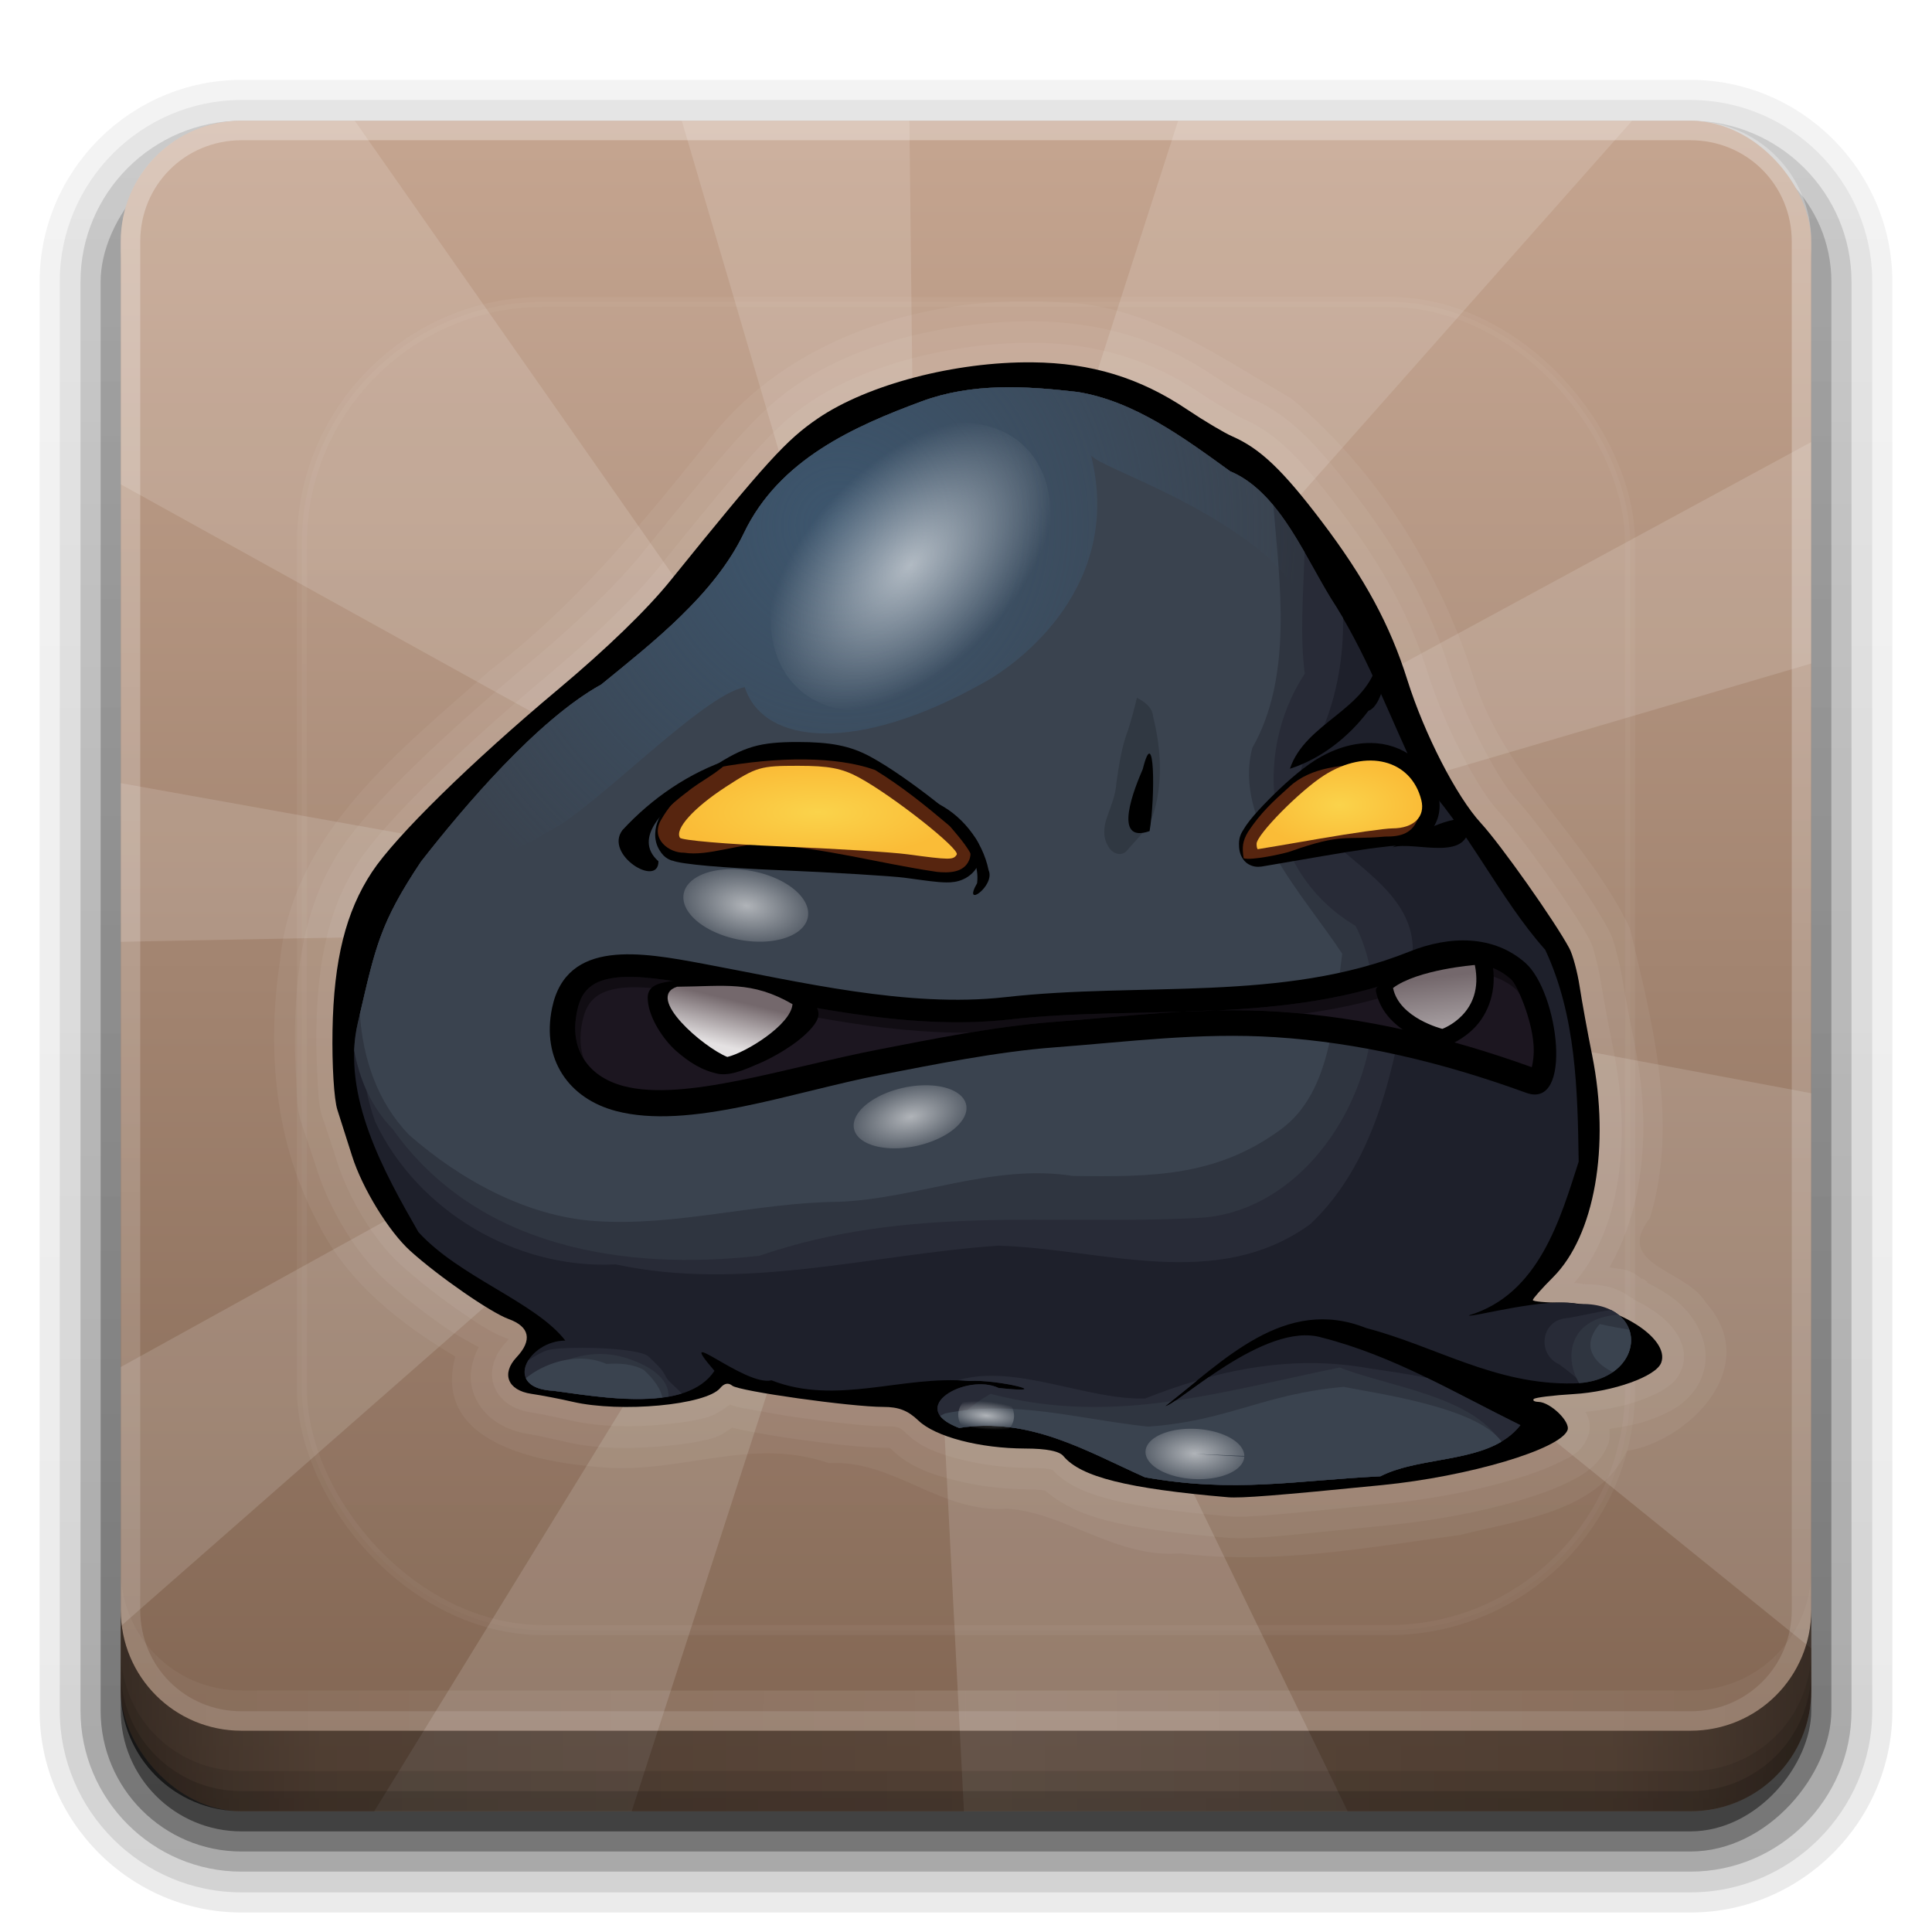 <?xml version="1.0" encoding="UTF-8" standalone="no"?>
<!-- Created with Inkscape (http://www.inkscape.org/) -->

<svg
   xmlns:dc="http://purl.org/dc/elements/1.1/"
   xmlns:cc="http://creativecommons.org/ns#"
   xmlns:rdf="http://www.w3.org/1999/02/22-rdf-syntax-ns#"
   xmlns:svg="http://www.w3.org/2000/svg"
   xmlns="http://www.w3.org/2000/svg"
   xmlns:xlink="http://www.w3.org/1999/xlink"
   xmlns:sodipodi="http://sodipodi.sourceforge.net/DTD/sodipodi-0.dtd"
   xmlns:inkscape="http://www.inkscape.org/namespaces/inkscape"
   version="1.0"
   width="96"
   height="96"
   id="svg2408"
   sodipodi:docname="x-gish.svg"
   inkscape:version="0.92.2 5c3e80d, 2017-08-06">
  <sodipodi:namedview
     pagecolor="#ffffff"
     bordercolor="#666666"
     borderopacity="1"
     objecttolerance="10"
     gridtolerance="10"
     guidetolerance="10"
     inkscape:pageopacity="0"
     inkscape:pageshadow="2"
     inkscape:window-width="1366"
     inkscape:window-height="743"
     id="namedview116"
     showgrid="false"
     inkscape:zoom="3.4766083"
     inkscape:cx="12.026304"
     inkscape:cy="57.685656"
     inkscape:window-x="0"
     inkscape:window-y="25"
     inkscape:window-maximized="1"
     inkscape:current-layer="svg2408" />
  <defs
     id="defs2410">
    <linearGradient
       id="linearGradient4411">
      <stop
         id="stop4413"
         style="stop-color:#806451;stop-opacity:1"
         offset="0" />
      <stop
         id="stop4415"
         style="stop-color:#c5a590;stop-opacity:1"
         offset="1" />
    </linearGradient>
    <linearGradient
       id="linearGradient4137">
      <stop
         id="stop4139"
         style="stop-color:#fad34b;stop-opacity:1"
         offset="0" />
      <stop
         id="stop4141"
         style="stop-color:#fabc37;stop-opacity:1"
         offset="1" />
    </linearGradient>
    <linearGradient
       id="linearGradient4096">
      <stop
         id="stop4098"
         style="stop-color:#74686c;stop-opacity:1"
         offset="0" />
      <stop
         id="stop4100"
         style="stop-color:#e4e1e2;stop-opacity:1"
         offset="1" />
    </linearGradient>
    <linearGradient
       id="linearGradient4072">
      <stop
         id="stop4074"
         style="stop-color:#3d566e;stop-opacity:1"
         offset="0" />
      <stop
         id="stop4076"
         style="stop-color:#3d566e;stop-opacity:0"
         offset="1" />
    </linearGradient>
    <linearGradient
       id="linearGradient4015">
      <stop
         id="stop4017"
         style="stop-color:#ffffff;stop-opacity:1"
         offset="0" />
      <stop
         id="stop4019"
         style="stop-color:#ffffff;stop-opacity:0"
         offset="1" />
    </linearGradient>
    <linearGradient
       x1="45.448"
       y1="92.54"
       x2="45.448"
       y2="7.017"
       id="ButtonShadow"
       gradientUnits="userSpaceOnUse"
       gradientTransform="scale(1.006,0.994)">
      <stop
         id="stop3750"
         style="stop-color:#000000;stop-opacity:1"
         offset="0" />
      <stop
         id="stop3752"
         style="stop-color:#000000;stop-opacity:0.588"
         offset="1" />
    </linearGradient>
    <linearGradient
       id="linearGradient3737">
      <stop
         id="stop3739"
         style="stop-color:#ffffff;stop-opacity:1"
         offset="0" />
      <stop
         id="stop3741"
         style="stop-color:#ffffff;stop-opacity:0"
         offset="1" />
    </linearGradient>
    <filter
       color-interpolation-filters="sRGB"
       id="filter3174">
      <feGaussianBlur
         id="feGaussianBlur3176"
         stdDeviation="1.71" />
    </filter>
    <linearGradient
       x1="36.357"
       y1="6"
       x2="36.357"
       y2="63.893"
       id="linearGradient3188"
       xlink:href="#linearGradient3737"
       gradientUnits="userSpaceOnUse"
       gradientTransform="translate(-55.226)" />
    <filter
       x="-0.192"
       y="-0.192"
       width="1.384"
       height="1.384"
       color-interpolation-filters="sRGB"
       id="filter3794">
      <feGaussianBlur
         id="feGaussianBlur3796"
         stdDeviation="5.28" />
    </filter>
    <linearGradient
       x1="48"
       y1="20.221"
       x2="48"
       y2="138.661"
       id="linearGradient3613"
       xlink:href="#linearGradient3737"
       gradientUnits="userSpaceOnUse" />
    <radialGradient
       cx="48"
       cy="90.172"
       r="42"
       fx="48"
       fy="90.172"
       id="radialGradient3619"
       xlink:href="#linearGradient3737"
       gradientUnits="userSpaceOnUse"
       gradientTransform="matrix(1.157,0,0,0.996,-86.651,-6.994)" />
    <clipPath
       id="clipPath3613">
      <rect
         width="84"
         height="84"
         rx="6"
         ry="6"
         x="6"
         y="6"
         id="rect3615"
         style="fill:#ffffff;fill-opacity:1;fill-rule:nonzero;stroke:none" />
    </clipPath>
    <linearGradient
       x1="48"
       y1="90"
       x2="48"
       y2="5.988"
       id="linearGradient3617"
       xlink:href="#linearGradient4411"
       gradientUnits="userSpaceOnUse" />
    <linearGradient
       x1="45.448"
       y1="92.54"
       x2="45.448"
       y2="7.017"
       id="ButtonShadow-0"
       gradientUnits="userSpaceOnUse"
       gradientTransform="matrix(1.006,0,0,0.994,100,0)">
      <stop
         id="stop3750-8"
         style="stop-color:#000000;stop-opacity:1"
         offset="0" />
      <stop
         id="stop3752-5"
         style="stop-color:#000000;stop-opacity:0.588"
         offset="1" />
    </linearGradient>
    <linearGradient
       x1="32.251"
       y1="6.132"
       x2="32.251"
       y2="90.239"
       id="linearGradient3780"
       xlink:href="#ButtonShadow-0"
       gradientUnits="userSpaceOnUse"
       gradientTransform="matrix(1.024,0,0,1.012,-1.143,-98.071)" />
    <linearGradient
       x1="32.251"
       y1="6.132"
       x2="32.251"
       y2="90.239"
       id="linearGradient3772"
       xlink:href="#ButtonShadow-0"
       gradientUnits="userSpaceOnUse"
       gradientTransform="matrix(1.024,0,0,1.012,-1.143,-98.071)" />
    <linearGradient
       x1="32.251"
       y1="6.132"
       x2="32.251"
       y2="90.239"
       id="linearGradient3725"
       xlink:href="#ButtonShadow-0"
       gradientUnits="userSpaceOnUse"
       gradientTransform="matrix(1.024,0,0,1.012,-1.143,-98.071)" />
    <linearGradient
       x1="32.251"
       y1="6.132"
       x2="32.251"
       y2="90.239"
       id="linearGradient3721"
       xlink:href="#ButtonShadow-0"
       gradientUnits="userSpaceOnUse"
       gradientTransform="translate(0,-97)" />
    <linearGradient
       x1="32.251"
       y1="6.132"
       x2="32.251"
       y2="90.239"
       id="linearGradient3026"
       xlink:href="#ButtonShadow-0"
       gradientUnits="userSpaceOnUse"
       gradientTransform="matrix(1.024,0,0,1.012,-1.143,-98.071)" />
    <radialGradient
       cx="-495.987"
       cy="-87.835"
       r="88.031"
       fx="-495.987"
       fy="-87.835"
       id="radialGradient4289"
       xlink:href="#linearGradient4072"
       gradientUnits="userSpaceOnUse"
       gradientTransform="matrix(1,0,0,1.02,0,19.476)" />
    <radialGradient
       cx="-174.58"
       cy="109.858"
       r="8.887"
       fx="-174.58"
       fy="109.858"
       id="radialGradient4291"
       xlink:href="#linearGradient4015"
       gradientUnits="userSpaceOnUse"
       gradientTransform="matrix(1.405,-0.009,0.005,0.784,70.122,22.112)" />
    <radialGradient
       cx="-174.58"
       cy="109.858"
       r="8.887"
       fx="-174.58"
       fy="109.858"
       id="radialGradient4293"
       xlink:href="#linearGradient4015"
       gradientUnits="userSpaceOnUse"
       gradientTransform="matrix(1.522,0.054,-0.017,0.542,93.026,59.804)" />
    <radialGradient
       cx="-174.58"
       cy="109.858"
       r="8.887"
       fx="-174.58"
       fy="109.858"
       id="radialGradient4295"
       xlink:href="#linearGradient4015"
       gradientUnits="userSpaceOnUse"
       gradientTransform="matrix(1.366,-0.033,0.019,0.764,61.92,20.19)" />
    <radialGradient
       cx="-174.58"
       cy="109.858"
       r="8.887"
       fx="-174.58"
       fy="109.858"
       id="radialGradient4297"
       xlink:href="#linearGradient4015"
       gradientUnits="userSpaceOnUse"
       gradientTransform="matrix(1.366,-0.033,0.019,0.764,61.92,20.19)" />
    <radialGradient
       cx="-174.58"
       cy="109.858"
       r="8.887"
       fx="-174.58"
       fy="109.858"
       id="radialGradient4299"
       xlink:href="#linearGradient4015"
       gradientUnits="userSpaceOnUse"
       gradientTransform="matrix(1.074,0.006,0.005,0.606,12.406,44.267)" />
    <linearGradient
       x1="-516.703"
       y1="20.883"
       x2="-518.813"
       y2="29.6"
       id="linearGradient4301"
       xlink:href="#linearGradient4096"
       gradientUnits="userSpaceOnUse" />
    <linearGradient
       x1="-130.897"
       y1="16.473"
       x2="-128.056"
       y2="38.053"
       id="linearGradient4303"
       xlink:href="#linearGradient4096"
       gradientUnits="userSpaceOnUse"
       gradientTransform="translate(-250)" />
    <radialGradient
       cx="-500.147"
       cy="-15.093"
       r="26.65"
       fx="-500.147"
       fy="-15.093"
       id="radialGradient4305"
       xlink:href="#linearGradient4137"
       gradientUnits="userSpaceOnUse"
       gradientTransform="matrix(1,0,0,0.334,0,-10.048)" />
    <radialGradient
       cx="-400.115"
       cy="-16.508"
       r="15.885"
       fx="-400.115"
       fy="-16.508"
       id="radialGradient4307"
       xlink:href="#linearGradient4137"
       gradientUnits="userSpaceOnUse"
       gradientTransform="matrix(1,0,0,0.535,0,-7.673)" />
    <clipPath
       id="clipPath4401">
      <rect
         width="84"
         height="84"
         rx="6"
         ry="6"
         x="-87.64"
         y="7.982"
         transform="matrix(0,-1,1,0,0,0)"
         id="rect4403"
         style="fill:#ff00ff;fill-opacity:1;fill-rule:nonzero;stroke:none" />
    </clipPath>
    <linearGradient
       id="linearGradient4390"
       x1="48"
       x2="48"
       y1="88"
       y2="-40"
       gradientTransform="matrix(1,0,0,-1,0,92)"
       gradientUnits="userSpaceOnUse"
       xlink:href="#linearGradient4015" />
    <linearGradient
       id="linearGradient4429"
       x1="48"
       x2="112.12"
       y1="82"
       y2="82.455"
       gradientUnits="userSpaceOnUse"
       spreadMethod="reflect"
       xlink:href="#linearGradient4015" />
    <linearGradient
       id="linearGradient3228"
       x1="90"
       x2="48"
       y1="88"
       y2="88"
       gradientUnits="userSpaceOnUse"
       spreadMethod="reflect">
      <stop
         id="stop3894"
         stop-opacity=".588"
         offset="0" />
      <stop
         id="stop3896"
         stop-opacity=".471"
         offset=".118" />
      <stop
         id="stop3898"
         stop-opacity=".392"
         offset=".238" />
      <stop
         id="stop3900"
         stop-opacity=".314"
         offset="1" />
    </linearGradient>
  </defs>
  <g
     id="layer2"
     style="display:none">
    <rect
       width="86"
       height="85"
       rx="6"
       ry="6"
       x="5"
       y="7"
       id="rect3745"
       style="opacity:0.9;fill:url(#ButtonShadow);fill-opacity:1;fill-rule:nonzero;stroke:none;filter:url(#filter3174)" />
  </g>
  <g
     id="layer3">
    <path
       d="m 12,-95.031 c -5.511,0 -10.031,4.52 -10.031,10.031 l 0,71 c 0,5.511 4.52,10.031 10.031,10.031 l 72,0 c 5.511,0 10.031,-4.52 10.031,-10.031 l 0,-71 c 0,-5.511 -4.52,-10.031 -10.031,-10.031 l -72,0 z"
       transform="scale(1,-1)"
       id="path3786"
       style="opacity:0.08;fill:url(#linearGradient3026);fill-opacity:1;fill-rule:nonzero;stroke:none;display:inline" />
    <path
       d="m 12,-94.031 c -4.972,0 -9.031,4.06 -9.031,9.031 l 0,71 c 0,4.972 4.06,9.031 9.031,9.031 l 72,0 c 4.972,0 9.031,-4.06 9.031,-9.031 l 0,-71 c 0,-4.972 -4.06,-9.031 -9.031,-9.031 l -72,0 z"
       transform="scale(1,-1)"
       id="path3778"
       style="opacity:0.1;fill:url(#linearGradient3780);fill-opacity:1;fill-rule:nonzero;stroke:none;display:inline" />
    <path
       d="m 12,-93 c -4.409,0 -8,3.591 -8,8 l 0,71 c 0,4.409 3.591,8 8,8 l 72,0 c 4.409,0 8,-3.591 8,-8 l 0,-71 c 0,-4.409 -3.591,-8 -8,-8 l -72,0 z"
       transform="scale(1,-1)"
       id="path3770"
       style="opacity:0.2;fill:url(#linearGradient3772);fill-opacity:1;fill-rule:nonzero;stroke:none;display:inline" />
    <rect
       width="86"
       height="85"
       rx="7"
       ry="7"
       x="5"
       y="-92"
       transform="scale(1,-1)"
       id="rect3723"
       style="opacity:0.3;fill:url(#linearGradient3725);fill-opacity:1;fill-rule:nonzero;stroke:none;display:inline" />
    <rect
       width="84"
       height="84"
       rx="6"
       ry="6"
       x="6"
       y="-91"
       transform="scale(1,-1)"
       id="rect3716"
       style="opacity:0.45;fill:url(#linearGradient3721);fill-opacity:1;fill-rule:nonzero;stroke:none;display:inline" />
  </g>
  <rect
     style="fill:url(#linearGradient3617);fill-opacity:1;fill-rule:nonzero;stroke:none"
     id="rect2419"
     y="6"
     x="6"
     ry="6"
     rx="6"
     height="84"
     width="84" />
  <g
     id="layer6"
     style="display:inline">
    <g
       transform="matrix(0,1,-1,0,93.64,-1.982)"
       clip-path="url(#clipPath4401)"
       id="g4200"
       style="display:inline">
      <path
         d="m 48,48 56.004,18.146 -0.482,15.993 z"
         inkscape:connector-curvature="0"
         id="path3821"
         style="opacity:0.135;fill:#ffffff;fill-opacity:1;stroke:none" />
      <path
         d="m 48,48 -63.091,18.545 -5.454,-17.769 z"
         inkscape:connector-curvature="0"
         id="path3823"
         style="opacity:0.135;fill:#ffffff;fill-opacity:1;stroke:none" />
      <path
         d="M 48,48 59.996,-16.081 91.186,-5.375 z"
         inkscape:connector-curvature="0"
         id="path3827"
         style="opacity:0.135;fill:#ffffff;fill-opacity:1;stroke:none" />
      <path
         d="m 48,48 58.874,-28.541 6.607,25.181 z"
         inkscape:connector-curvature="0"
         id="path3829"
         style="opacity:0.135;fill:#ffffff;fill-opacity:1;stroke:none" />
      <path
         d="M 48,48 16.754,104.424 -18.253,94.377 z"
         inkscape:connector-curvature="0"
         id="path3831"
         style="opacity:0.135;fill:#ffffff;fill-opacity:1;stroke:none" />
      <path
         d="M 48,48 -13.808,28.077 -3.508,2.361 z"
         inkscape:connector-curvature="0"
         id="path3833"
         style="opacity:0.135;fill:#ffffff;fill-opacity:1;stroke:none" />
      <path
         d="m 48,48 1.298,65.936 -13.436,1.804 z"
         inkscape:connector-curvature="0"
         id="path3837"
         style="opacity:0.135;fill:#ffffff;fill-opacity:1;stroke:none" />
      <path
         d="M 48,48 88.187,93.793 81.29,108.231 48,48 z"
         inkscape:connector-curvature="0"
         id="path3849"
         style="opacity:0.135;fill:#ffffff;fill-opacity:1;stroke:none" />
      <path
         d="M 48,48 21.33,-1.184 29.482,-14.951 z"
         inkscape:connector-curvature="0"
         id="path3851"
         style="opacity:0.135;fill:#ffffff;fill-opacity:1;stroke:none" />
    </g>
  </g>
  <g
     id="layer5"
     style="display:inline">
    <rect
       width="66"
       height="66"
       rx="12"
       ry="12"
       x="15"
       y="15"
       clip-path="url(#clipPath3613)"
       id="rect3171"
       style="opacity:0.2;fill:url(#linearGradient3613);fill-opacity:1;fill-rule:nonzero;stroke:#ffffff;stroke-width:0.5;stroke-linecap:round;stroke-linejoin:miter;stroke-miterlimit:4;stroke-opacity:1;stroke-dasharray:none;stroke-dashoffset:0;filter:url(#filter3794)" />
  </g>
  <g
     id="layer4"
     transform="translate(0,-2)">
    <path
       d="m 51.438,16.969 c -6.191,-0.1 -12.747,2.083 -16.498,7.267 -3.212,3.988 -6.485,7.962 -10.593,11.076 -4.418,3.943 -9.809,8.048 -10.432,14.41 -0.675,4.451 -0.257,9.098 1.908,13.101 1.443,2.897 4.078,4.963 6.803,6.583 -1.178,4.329 4.198,5.273 7.293,5.505 3.952,0.332 7.399,-1.551 11.276,-0.206 3.19,-0.201 5.555,2.514 8.86,2.258 2.905,0.212 5.427,2.485 8.596,2.224 4.643,0.585 9.324,-0.296 13.922,-0.919 2.945,-0.759 6.8,-1.121 8.272,-4.175 2.974,-0.45 6.808,-4.143 3.912,-7.376 -0.979,-1.645 -4.616,-1.844 -2.77,-4.199 1.433,-4.756 0.117,-9.726 -0.996,-14.39 C 78.872,43.693 74.744,40.518 73.241,35.744 71.57,30.416 68.468,25.408 64.178,21.809 60.589,19.732 57.044,17.139 52.713,17.025 l -0.635,-0.039 -0.641,-0.017 z"
       inkscape:connector-curvature="0"
       id="path4548"
       style="opacity:0.05;fill:#ffffff" />
    <path
       d="m 51.438,17.969 c -4.241,-0.042 -8.787,1.063 -11.812,3.125 -1.782,1.214 -2.992,2.541 -7.781,8.469 -0.997,1.234 -2.925,3.178 -5.25,5.125 -4.395,3.681 -8.114,7.172 -9.656,9.5 -1.576,2.379 -2.217,5.218 -2.281,8.938 -0.016,0.921 0.023,1.849 0.062,2.594 0.038,0.721 0.02,1.354 0.25,2.062 0.171,0.527 0.522,1.524 0.75,2.25 0.639,2.032 1.944,4.248 3.469,5.625 0.792,0.715 1.812,1.518 2.812,2.219 0.636,0.446 1.198,0.741 1.781,1.062 -0.354,0.711 -0.556,1.521 -0.219,2.375 0.479,1.213 1.644,1.784 2.688,1.938 0.359,0.053 1.349,0.277 1.906,0.406 1.557,0.361 3.329,0.339 4.938,0.188 0.796,-0.075 1.566,-0.176 2.281,-0.375 0.431,-0.12 0.697,-0.333 1,-0.531 0.301,0.075 0.603,0.136 0.875,0.188 0.624,0.118 1.397,0.254 2.25,0.375 1.674,0.237 3.414,0.438 4.531,0.438 0.281,0 0.312,0.036 0.219,0 -0.093,-0.036 -0.09,-0.051 0.094,0.125 0.863,0.827 1.933,1.186 3.031,1.469 1.121,0.289 2.41,0.465 3.719,0.469 0.463,0.001 0.812,0.056 0.844,0.062 0.824,0.718 1.858,1.187 3.094,1.5 1.516,0.383 3.395,0.626 5.938,0.844 1.216,0.104 2.837,-0.108 8.031,-0.625 2.283,-0.227 4.603,-0.667 6.469,-1.219 0.927,-0.274 1.731,-0.56 2.438,-0.906 0.573,-0.281 1.564,-0.769 2,-1.906 0.102,-0.266 0.059,-0.501 0.062,-0.75 0.635,-0.11 1.3,-0.199 1.875,-0.406 0.487,-0.176 0.976,-0.362 1.438,-0.656 0.407,-0.259 0.984,-0.755 1.281,-1.531 0.527,-1.372 -0.162,-2.647 -0.844,-3.375 -0.55,-0.587 -1.22,-0.967 -1.906,-1.312 l 0.031,-0.031 c -0.265,-0.215 -0.257,-0.167 -0.219,-0.125 0.011,0.012 -0.095,-0.055 -0.062,-0.031 -0.098,-0.071 -0.247,-0.2 -0.469,-0.312 -0.363,-0.184 -0.748,-0.174 -1.125,-0.25 1.689,-2.915 2.094,-6.885 1.281,-10.938 -0.225,-1.122 -0.529,-2.684 -0.625,-3.312 -0.069,-0.451 -0.175,-0.905 -0.281,-1.312 -0.092,-0.356 -0.178,-0.766 -0.438,-1.25 -0.946,-1.768 -3.399,-5.19 -4.719,-6.625 C 74.849,41.164 74.205,40.124 73.594,38.938 72.982,37.751 72.376,36.384 72,35.188 71.073,32.237 69.652,29.616 67.406,26.656 65.408,24.023 64.04,22.61 62.219,21.812 62.327,21.86 61.886,21.665 61.5,21.438 61.114,21.21 60.647,20.902 60.281,20.656 57.625,18.871 54.705,18.001 51.438,17.969 Z"
       id="path4544"
       style="opacity:0.05;fill:#ffffff"
       inkscape:connector-curvature="0" />
    <path
       d="M 51.438,19.031 C 47.407,18.992 42.966,20.128 40.219,22 c -1.671,1.139 -2.747,2.329 -7.531,8.25 -1.079,1.336 -3.041,3.269 -5.406,5.25 -4.361,3.653 -8.077,7.227 -9.438,9.281 -1.436,2.168 -2.063,4.771 -2.125,8.375 -0.015,0.877 0.023,1.763 0.062,2.5 0.039,0.737 0.051,1.263 0.219,1.781 0.164,0.506 0.515,1.533 0.75,2.281 0.574,1.824 1.849,3.945 3.156,5.125 0.752,0.679 1.759,1.484 2.719,2.156 0.96,0.672 1.751,1.209 2.469,1.469 0.363,0.131 0.315,0.182 0.281,0.031 -0.033,-0.151 0.035,-0.085 -0.25,0.219 -0.544,0.579 -0.867,1.416 -0.562,2.188 0.304,0.771 1.048,1.164 1.844,1.281 0.455,0.067 1.421,0.272 2,0.406 1.374,0.318 3.065,0.332 4.594,0.188 0.764,-0.072 1.481,-0.174 2.094,-0.344 0.457,-0.127 0.819,-0.379 1.188,-0.656 0.009,0.003 0.022,0.028 0.031,0.031 0.103,0.036 0.202,0.065 0.312,0.094 0.221,0.057 0.504,0.098 0.812,0.156 0.617,0.117 1.391,0.258 2.219,0.375 1.655,0.235 3.408,0.438 4.375,0.438 0.595,0 0.667,0.028 1.062,0.406 0.65,0.623 1.529,0.953 2.562,1.219 1.033,0.266 2.227,0.434 3.438,0.438 0.49,0.001 0.855,0.021 1.062,0.062 0.207,0.042 0.216,0.122 0.062,-0.062 0.651,0.784 1.652,1.237 3.062,1.594 1.41,0.357 3.262,0.596 5.781,0.812 0.971,0.083 2.646,-0.108 7.844,-0.625 2.214,-0.22 4.464,-0.659 6.25,-1.188 0.893,-0.264 1.659,-0.539 2.281,-0.844 0.622,-0.305 1.161,-0.511 1.469,-1.312 0.211,-0.551 0.023,-0.944 -0.125,-1.219 0.944,-0.094 1.9,-0.278 2.688,-0.562 0.454,-0.164 0.864,-0.337 1.219,-0.562 0.355,-0.226 0.672,-0.471 0.875,-1 0.333,-0.869 -0.1,-1.69 -0.625,-2.25 -0.467,-0.498 -1.092,-0.888 -1.781,-1.219 -0.006,-0.003 0.006,-0.029 0,-0.031 -0.055,-0.044 -0.153,-0.078 -0.219,-0.125 -0.106,-0.076 -0.202,-0.147 -0.344,-0.219 -0.512,-0.259 -1.092,-0.359 -1.719,-0.375 -0.033,-8.13e-4 -0.061,3.03e-4 -0.094,0 -0.024,-2.24e-4 -0.038,-0.031 -0.062,-0.031 v 0.031 c -0.023,-0.005 -0.043,0.004 -0.062,0 -0.03,-0.006 -0.071,-0.027 -0.094,-0.031 -0.1,-0.018 -0.235,-0.019 -0.344,-0.031 2.227,-2.544 2.879,-6.962 1.969,-11.5 -0.227,-1.133 -0.52,-2.69 -0.625,-3.375 -0.061,-0.403 -0.151,-0.806 -0.25,-1.188 -0.099,-0.381 -0.167,-0.701 -0.344,-1.031 -0.838,-1.565 -3.394,-5.136 -4.562,-6.406 -0.98,-1.065 -2.634,-4.194 -3.438,-6.75 -0.889,-2.829 -2.213,-5.297 -4.406,-8.188 -1.966,-2.59 -3.196,-3.806 -4.781,-4.5 -0.198,-0.087 -1.304,-0.72 -2.094,-1.25 -2.496,-1.677 -5.168,-2.501 -8.25,-2.531 z"
       id="path4540"
       style="opacity:0.05;fill:#ffffff"
       inkscape:connector-curvature="0" />
    <g
       transform="matrix(0.259,0,0,0.259,170.182,46.268)"
       id="g4257">
      <path
         d="m -421.5,116.328 c -19.279,-1.654 -28.235,-3.894 -31.554,-7.894 -0.794,-0.957 -3.232,-1.44 -7.318,-1.45 -8.731,-0.022 -17.257,-2.255 -20.509,-5.371 -2.009,-1.925 -3.778,-2.613 -6.715,-2.613 -6.228,0 -27.727,-3.023 -28.997,-4.077 -0.745,-0.618 -1.545,-0.46 -2.304,0.454 -2.709,3.264 -19.065,4.785 -28.338,2.635 -2.345,-0.544 -5.902,-1.23 -7.904,-1.525 -4.527,-0.667 -5.807,-3.85 -2.825,-7.024 3.054,-3.25 2.515,-5.862 -1.51,-7.317 -3.46,-1.251 -13.445,-8.164 -18.879,-13.069 -4.129,-3.728 -9.233,-12.051 -11.176,-18.225 -0.926,-2.943 -2.195,-6.926 -2.819,-8.851 -0.641,-1.977 -1.047,-8.597 -0.933,-15.214 0.234,-13.547 2.55,-22.829 7.598,-30.449 4.532,-6.842 18.966,-21 35.684,-35.002 9.263,-7.758 17.028,-15.273 21.5,-20.808 18.478,-22.87 22.264,-27.035 28.339,-31.175 9.554,-6.511 26.361,-10.904 41.161,-10.758 11.297,0.111 20.616,2.956 29.717,9.072 3.181,2.138 7.064,4.447 8.629,5.133 5.342,2.34 9.637,6.425 17.118,16.283 8.3,10.938 13.149,19.901 16.455,30.419 3.266,10.389 9.438,22.407 14.123,27.5 3.825,4.158 14.195,18.839 16.972,24.027 0.656,1.226 1.545,4.534 1.975,7.351 0.43,2.817 1.509,8.746 2.398,13.176 3.495,17.421 0.469,34.59 -7.502,42.561 C -361.252,76.252 -363,78.225 -363,78.5 c 0,0.275 2.587,0.504 5.75,0.51 9.738,0.017 20.717,6.726 18.872,11.534 -1.006,2.621 -9.19,5.542 -16.79,5.993 -3.918,0.232 -7.358,0.657 -7.644,0.943 -0.286,0.286 0.117,0.536 0.896,0.554 2.3,0.054 6.184,3.828 5.574,5.417 -1.417,3.692 -18.957,8.895 -35.557,10.546 -20.084,1.998 -27.078,2.549 -29.601,2.332 z"
         inkscape:connector-curvature="0"
         id="path4197"
         style="fill:#000000" />
      <path
         d="m -480.177,-93.945 c -12.93,4.784 -27.407,11.15 -34.178,25.299 -5.662,11.831 -17.505,21.019 -27.348,29.056 -12.212,6.746 -26.375,23.435 -34.623,34 -7.992,12.005 -8.682,16.306 -12.067,30.83 -3.319,13.98 5.156,28.996 11.591,40.211 7.839,8.645 22.438,13.394 28.187,20.82 -7.146,0.054 -12.178,9.134 -2.264,9.649 9.465,1.263 25.547,4.218 30.88,-3.839 -8.169,-9.481 5.806,3.05 10.937,1.818 12.538,4.9 25.17,-1.048 37.952,0.133 5.252,-0.39 17.383,2.563 5.635,1.329 -6.125,-2.906 -18.083,3.745 -7.572,7.661 13.539,-2.124 24.267,4.37 35.64,9.462 17.188,3.055 28.867,0.619 45.145,-0.178 8.134,-4.146 20.996,-2.278 26.889,-9.797 -12.544,-6.176 -24.284,-13.303 -38.154,-16.83 -10.935,-3.212 -27.922,13.236 -30.025,13.203 11.142,-8.669 22.929,-21.256 38.578,-15.016 13.487,3.543 24.768,10.941 39.799,10.624 14.203,-0.3 14.884,-15.842 0.845,-15.221 -5.886,-1.458 -20.894,2.735 -20.932,2.163 13.483,-4.032 17.567,-18.649 21.061,-29.485 -0.199,-13.808 -0.515,-28.057 -6.424,-40.655 -8.866,-9.937 -14.952,-23.502 -24.296,-33.12 -5.223,-10.811 -9.326,-22.216 -15.768,-32.629 -5.723,-8.683 -10.541,-21.923 -20.381,-26.039 -8.979,-6.493 -18.389,-13.462 -29.283,-15.229 -10.012,-1.152 -20.374,-1.716 -29.822,1.779 z"
         inkscape:connector-curvature="0"
         id="path4199"
         style="fill:#1e202b;fill-opacity:1;stroke:none" />
      <path
         d="m -465.469,-96.594 c -5.023,0.152 -9.994,0.908 -14.719,2.656 -12.93,4.784 -27.385,11.132 -34.156,25.281 -5.662,11.831 -17.532,21.025 -27.375,29.062 -12.212,6.746 -26.346,23.435 -34.594,34 -6.454,9.694 -8.18,14.444 -10.375,23.531 -1.438,8.756 -1.576,17.541 1.594,26.344 8.143,17.161 27.061,28.351 46.125,27.375 24.468,5.282 48.99,-1.89 73.406,-3.594 20.01,0.586 41.932,8.953 59.906,-4.156 13.258,-12.563 16.51,-32.211 19.312,-49.438 4.166,-21.312 -34.228,-23.275 -17.031,-45.375 2.831,-6.693 4.076,-14.015 3.969,-21.438 -0.414,-0.711 -0.847,-1.423 -1.281,-2.125 -5.723,-8.683 -10.535,-21.916 -20.375,-26.031 -8.979,-6.493 -18.388,-13.452 -29.281,-15.219 -5.006,-0.576 -10.102,-1.027 -15.125,-0.875 z m 117.5,177 c -3.029,0.357 -6.015,1.251 -9,1.625 -4.562,0.725 -5.124,6.938 -1,8.781 1.561,1.082 2.972,2.353 4.438,3.531 10.123,-1.142 12.173,-10.589 5.562,-13.938 z m -197.312,7.25 c -3.132,-0.006 -5.875,0.167 -6.875,0.5 -1.073,0.358 -2.305,1.084 -3.531,1.875 -0.007,0.012 -0.024,0.019 -0.031,0.031 -1.597,2.579 -0.733,5.554 4.844,5.844 6.925,0.924 17.386,2.771 24.594,0.531 -1.098,-1.251 -2.583,-2.322 -3,-3.156 -0.878,-1.756 -1.931,-2.524 -3.312,-3.906 -1.177,-1.177 -7.467,-1.709 -12.688,-1.719 z m 140,2.938 c -6.737,-0.04 -13.353,0.95 -19.875,2.688 -4.289,2.962 -7.562,5.607 -8.406,5.594 2.017,-1.569 4.078,-3.246 6.156,-4.938 -3.333,0.978 -6.653,2.118 -9.938,3.438 -11.086,0.396 -24.923,-6.75 -35.938,-3.5 0.725,0.024 1.431,0.089 2.156,0.156 5.252,-0.39 17.404,2.578 5.656,1.344 -6.125,-2.906 -18.104,3.741 -7.594,7.656 13.539,-2.124 24.283,4.377 35.656,9.469 17.188,3.055 28.879,0.61 45.156,-0.188 8.134,-4.146 20.983,-2.294 26.875,-9.812 -6.04,-2.974 -11.911,-6.156 -17.906,-9.062 -3.771,-0.793 -7.559,-1.308 -10.938,-1.812 -3.73,-0.67 -7.406,-1.009 -11.062,-1.031 z"
         inkscape:connector-curvature="0"
         id="path4201"
         style="fill:#282b37;fill-opacity:1;stroke:none" />
      <path
         d="m -465.469,-96.594 c -5.023,0.152 -9.994,0.908 -14.719,2.656 -12.93,4.784 -27.385,11.132 -34.156,25.281 -5.662,11.831 -17.532,21.025 -27.375,29.062 -12.212,6.746 -26.346,23.435 -34.594,34 -7.992,12.005 -8.708,16.32 -12.094,30.844 -0.415,1.748 -0.645,3.511 -0.719,5.281 0.006,0.03 -0.006,0.063 0,0.094 1.041,5.565 3.23,10.737 7.406,15.094 16.16,22.776 44.407,27.208 70.344,24.281 28.795,-9.871 55.58,-5.783 84.062,-7.25 24.954,-1.101 41.101,-34.806 30.312,-56.031 -17.151,-10.152 -20.073,-32.565 -9.75,-48.406 -0.943,-7.149 -0.295,-15.254 -0.031,-23.281 -3.74,-6.529 -7.978,-12.895 -14.281,-15.531 -8.979,-6.493 -18.388,-13.452 -29.281,-15.219 -5.006,-0.576 -10.102,-1.027 -15.125,-0.875 z M -346.562,81.312 c -9.386,0.604 -10.572,7.997 -7.562,13.125 9.819,-0.763 12.502,-9.151 7.562,-13.125 z m -195.375,7.531 c -5.469,0.008 -10.469,2.613 -13.344,5.781 0.882,0.705 2.317,1.173 4.406,1.281 6.156,0.821 15.086,2.336 22.062,1.094 0.088,-2.789 -2.317,-5.617 -8.594,-7.531 -1.521,-0.421 -3.045,-0.627 -4.531,-0.625 z m 141.906,2.594 c -11.156,2.286 -21.377,4.856 -31.5,6.344 -0.945,0.639 -1.709,1.099 -2.031,1.094 0.401,-0.312 0.816,-0.647 1.219,-0.969 -11.285,1.593 -22.464,1.763 -34.688,-1.406 -3.744,2.107 -5.927,4.182 -6.938,6.156 0.285,0.127 0.578,0.253 0.906,0.375 13.539,-2.124 24.283,4.377 35.656,9.469 17.188,3.055 28.879,0.61 45.156,-0.188 6.67,-3.4 16.515,-2.758 23.094,-6.562 -5.533,-8.912 -21.823,-10.698 -30.875,-14.312 z"
         inkscape:connector-curvature="0"
         id="path4203"
         style="fill:#2f3540;fill-opacity:1;stroke:none" />
      <path
         d="m -465.469,-96.594 c -5.023,0.152 -9.994,0.908 -14.719,2.656 -12.93,4.784 -27.385,11.132 -34.156,25.281 -5.662,11.831 -17.532,21.025 -27.375,29.062 -12.212,6.746 -26.346,23.435 -34.594,34 -7.668,11.518 -8.665,16.052 -11.719,29.219 0.572,8.606 3.392,16.949 9.469,23.219 9.977,8.712 22.589,15.592 35.625,16.5 15.581,1.085 31.169,-3.567 46.719,-3.688 15.168,-0.596 29.666,-7.379 44.969,-4.969 15.181,0.215 27.607,0.149 39.969,-8.969 9.822,-7.245 10.138,-22.258 11.719,-33.656 -7.492,-11.371 -20.998,-25.332 -17.25,-39.5 7.847,-13.742 5.248,-31.78 4.031,-46.5 -2.362,-2.844 -5.043,-5.208 -8.281,-6.562 -8.979,-6.493 -18.388,-13.452 -29.281,-15.219 -5.006,-0.576 -10.102,-1.027 -15.125,-0.875 z m 115.312,179.688 c -3.58,4.096 -1.309,7.34 2.5,9.219 3.036,-2.108 4.12,-5.383 3.156,-8.125 -1.891,-0.339 -3.792,-0.645 -5.656,-1.094 z M -546.438,89.75 c -3.69,0.173 -7.289,1.725 -9.75,3.75 0.58,1.285 2.234,2.246 5.312,2.406 5.81,0.775 14.095,2.169 20.875,1.281 -0.314,-1.524 -1.389,-3.283 -3.562,-5.281 -2.172,-1.205 -4.767,-1.305 -7.188,-1.156 -1.819,-0.803 -3.757,-1.09 -5.688,-1 z m 147.188,5.406 c -15.425,1.319 -22.184,6.55 -37.562,7.625 -13.038,-1.372 -25.764,-5.262 -38.938,-2.531 -0.348,0.153 -0.664,0.308 -0.969,0.469 0.598,0.815 1.755,1.604 3.656,2.312 13.539,-2.124 24.283,4.377 35.656,9.469 17.188,3.055 28.879,0.61 45.156,-0.188 6.723,-3.427 16.672,-2.749 23.25,-6.656 -4.701,-6.658 -24.204,-9.255 -30.25,-10.5 z"
         inkscape:connector-curvature="0"
         id="path4205"
         style="fill:#3a434f;fill-opacity:1;stroke:none" />
      <path
         d="m -465.469,-96.594 c -5.023,0.152 -9.994,0.908 -14.719,2.656 -12.93,4.784 -27.385,11.132 -34.156,25.281 -5.662,11.831 -17.532,21.025 -27.375,29.062 -10.345,5.715 -22.043,18.532 -30.406,28.75 0.029,1.402 0.233,2.787 0.688,4.125 6.097,1.666 14.486,-1.251 19.156,-4.469 8.336,-3.565 29.855,-26.447 38.084,-27.89 3.688,11.257 21.729,12.645 45.631,-0.749 7.502,-4.053 26.975,-18.982 20.816,-43.705 2.243,2.44 19.58,7.745 32.844,18.594 5.232,4.279 11.427,14.382 18.844,18.844 -1.43,-2.839 -2.936,-5.644 -4.625,-8.375 -5.723,-8.683 -10.535,-21.916 -20.375,-26.031 -8.979,-6.493 -18.388,-13.452 -29.281,-15.219 -5.006,-0.576 -10.102,-1.027 -15.125,-0.875 z"
         inkscape:connector-curvature="0"
         id="path4207"
         style="fill:url(#radialGradient4289);fill-opacity:1;stroke:none" />
      <path
         d="m -165.693,109.858 a 8.887,4.82 0 1 1 -0.004,-0.137 l -8.884,0.137 z"
         transform="matrix(1.066,0.059,-0.055,0.998,-235.682,8.681)"
         id="path4209"
         style="color:#000000;display:inline;overflow:visible;visibility:visible;opacity:0.6;fill:url(#radialGradient4291);fill-opacity:1;fill-rule:nonzero;stroke:none;stroke-width:1.5;marker:none;enable-background:accumulate"
         inkscape:connector-curvature="0" />
      <path
         d="m -165.693,109.858 a 8.887,7.844 0 1 1 -17.774,0 8.887,7.844 0 1 1 17.774,0 z"
         transform="matrix(0.602,0.033,-0.031,0.564,-359.378,44.43)"
         id="path4211"
         style="color:#000000;display:inline;overflow:visible;visibility:visible;opacity:0.6;fill:url(#radialGradient4293);fill-opacity:1;fill-rule:nonzero;stroke:none;stroke-width:1.5;marker:none;enable-background:accumulate"
         inkscape:connector-curvature="0" />
      <path
         d="m -165.693,109.858 a 8.887,4.82 0 1 1 -17.774,0 8.887,4.82 0 1 1 17.774,0 z"
         transform="matrix(1.21,-0.262,0.254,1.159,-299.134,-129.725)"
         id="path4213"
         style="color:#000000;display:inline;overflow:visible;visibility:visible;opacity:0.6;fill:url(#radialGradient4295);fill-opacity:1;fill-rule:nonzero;stroke:none;stroke-width:1.5;marker:none;enable-background:accumulate"
         inkscape:connector-curvature="0" />
      <path
         d="m -165.693,109.858 a 8.887,4.82 0 1 1 -17.774,0 8.887,4.82 0 1 1 17.774,0 z"
         transform="matrix(1.337,0.269,-0.31,1.356,-246.525,-99.218)"
         id="path4215"
         style="color:#000000;display:inline;overflow:visible;visibility:visible;opacity:0.6;fill:url(#radialGradient4297);fill-opacity:1;fill-rule:nonzero;stroke:none;stroke-width:1.5;marker:none;enable-background:accumulate"
         inkscape:connector-curvature="0" />
      <path
         d="m -165.693,109.858 a 8.887,5.986 0 1 1 -17.774,0 8.887,5.986 0 1 1 17.774,0 z"
         transform="matrix(2.514,-2.541,2.49,2.665,-317.012,-798.548)"
         id="path4217"
         style="color:#000000;display:inline;overflow:visible;visibility:visible;opacity:0.6;fill:url(#radialGradient4299);fill-opacity:1;fill-rule:nonzero;stroke:none;stroke-width:1.5;marker:none;enable-background:accumulate"
         inkscape:connector-curvature="0" />
      <path
         d="m -464.195,20.384 c -18.74,2.124 -39.671,-3 -57.951,-6.404 -11.886,-2.214 -26.23,-4.848 -29.006,8.452 -2.07,9.915 3.216,17.421 12.249,19.797 14.038,3.692 33.703,-3.628 51.04,-6.987 9.631,-1.866 22.171,-4.405 32.955,-5.212 14.132,-1.059 27.927,-2.899 42.482,-1.967 15.933,1.02 31.835,4.731 48.143,10.671 9.061,3.3 6.261,-19.301 -0.171,-24.946 -6.018,-5.282 -14.343,-5.312 -22.287,-2.121 -24.283,9.754 -51.397,5.765 -77.454,8.718 z"
         inkscape:connector-curvature="0"
         id="path4219"
         style="fill:#000000;stroke:none" />
      <path
         d="m -125.188,14.156 c -2.986,-0.21 -6.41,0.402 -9.844,1.781 -25.787,10.358 -53.385,6.171 -78.625,9.031 C -233.603,27.229 -254.916,21.868 -273,18.5 c -5.937,-1.106 -12.207,-2.107 -16.469,-1.531 -2.131,0.288 -3.644,0.891 -4.719,1.781 -1.075,0.89 -1.943,2.106 -2.469,4.625 -0.827,3.962 -0.161,6.942 1.344,9.281 1.504,2.339 4.016,4.153 7.594,5.094 11.569,3.042 31.046,-3.559 48.969,-7.031 9.597,-1.859 22.263,-4.44 33.5,-5.281 13.957,-1.045 27.966,-2.938 43.094,-1.969 16.188,1.037 32.29,4.762 48.656,10.656 0.212,-0.841 0.466,-2.28 0.344,-4.219 -0.315,-4.982 -3.168,-11.625 -4.344,-12.656 -2.218,-1.946 -4.704,-2.884 -7.688,-3.094 z"
         transform="translate(-249.699,-0.301)"
         id="path4221"
         style="fill:#1c1620;fill-opacity:1;stroke:none"
         inkscape:connector-curvature="0" />
      <path
         d="m -376.031,13.812 c -2.703,-0.005 -5.683,0.606 -8.688,1.812 -12.488,5.016 -25.417,6.635 -38.281,7.281 3.659,-0.057 7.374,0.008 11.156,0.25 1.606,0.103 3.208,0.251 4.812,0.406 7.855,-1.077 15.668,-2.867 23.312,-5.938 3.434,-1.379 6.857,-1.991 9.844,-1.781 2.983,0.21 5.47,1.147 7.688,3.094 0.204,0.179 0.467,0.584 0.75,1.062 -0.675,-1.532 -1.318,-2.684 -1.75,-3.062 -2.218,-1.946 -4.704,-2.884 -7.688,-3.094 -0.373,-0.026 -0.77,-0.031 -1.156,-0.031 z M -535.625,16.5 c -1.28,-0.03 -2.466,0.012 -3.531,0.156 -2.131,0.288 -3.644,0.891 -4.719,1.781 -1.075,0.89 -1.943,2.106 -2.469,4.625 -0.823,3.942 -0.176,6.916 1.312,9.25 -0.735,-1.98 -0.917,-4.355 -0.312,-7.25 0.526,-2.519 1.394,-3.735 2.469,-4.625 1.075,-0.89 2.588,-1.494 4.719,-1.781 4.262,-0.575 10.532,0.426 16.469,1.531 15.49,2.885 33.347,7.233 50.688,7 5.36,-0.889 10.868,-1.673 16.062,-2.062 8.298,-0.622 16.598,-1.528 25.156,-1.969 -11.405,0.342 -22.698,0.269 -33.562,1.5 -19.946,2.261 -41.259,-3.101 -59.344,-6.469 -4.453,-0.829 -9.098,-1.597 -12.938,-1.688 z m 105.844,6.656 c 2.135,-0.064 4.266,-0.146 6.406,-0.25 -2.148,0.039 -4.291,0.141 -6.406,0.25 z"
         inkscape:connector-curvature="0"
         id="path4223"
         style="opacity:0.4;fill:#000000;fill-opacity:1;stroke:none" />
      <path
         d="m -514.978,17.442 c -4.091,-0.315 -8.342,-0.295 -12.436,-0.248 -3.025,0.429 -5.73,0.757 -5.367,3.867 0.258,3.392 2.982,7.458 5.4,9.624 2.485,2.152 4.901,3.762 8.166,4.427 2.761,0.437 6.116,-1.331 8.589,-2.361 3.226,-1.519 7.645,-4.195 9.791,-7.112 1.206,-1.71 0.946,-2.675 -0.231,-4.597 -1.14,-1.546 -4.133,-0.929 -5.788,-1.749 -2.768,-1.183 -5.121,-1.617 -8.123,-1.851 z"
         inkscape:connector-curvature="0"
         id="path4225"
         style="fill:#000000;stroke:none" />
      <path
         d="m -527.169,18.386 c -6.21,2.004 5.079,11.647 9.629,13.472 3.471,-0.788 12.226,-6.161 12.508,-10.128 -7.871,-4.534 -12.919,-3.413 -22.137,-3.344 z"
         inkscape:connector-curvature="0"
         id="path4227"
         style="fill:url(#linearGradient4301);fill-opacity:1;stroke:none" />
      <path
         d="m -374.053,12.917 c 0,0 -2.287,-0.084 -5.824,0.615 -3.537,0.699 -7.071,0.933 -10.324,3.373 -1.01,0.752 -3.142,1.142 -2.893,2.377 0.88,4.318 4.17,6.899 6.812,8.375 2.643,1.476 5.094,2.062 5.094,2.062 0.636,0.16 1.32,0.127 1.938,-0.094 0,0 2.775,-0.97 5.156,-3.469 2.381,-2.499 4.421,-6.967 3.25,-12.625 -0.326,-1.576 -1.605,-0.738 -3.209,-0.614 z"
         inkscape:connector-curvature="0"
         id="path4229"
         style="fill:#000000;stroke:none" />
      <path
         d="m -389.817,18.622 c 4.729,-3.546 15.69,-4.406 15.69,-4.406 1.934,9.35 -6.233,12.251 -6.233,12.251 0,0 -8.275,-2.042 -9.457,-7.845 z"
         inkscape:connector-curvature="0"
         id="path4231"
         style="fill:url(#linearGradient4303);fill-opacity:1;stroke:none" />
      <path
         d="m -394.031,-28.375 c -3.558,-0.034 -7.301,1.113 -10.844,3.375 -2.773,1.77 -6.035,4.683 -8.812,7.5 -1.386,1.406 -2.651,2.76 -3.625,4 -0.487,0.62 -0.897,1.208 -1.25,1.812 -0.293,0.502 -0.812,1.248 -0.812,2.656 0,0.467 0.02,0.965 0.156,1.531 0.068,0.282 0.175,0.632 0.438,1.094 0.11,0.193 0.327,0.587 0.781,0.969 0.504,0.424 1.337,0.839 2.344,0.812 0.615,-0.018 0.754,-0.069 0.5,-0.031 0.049,-0.007 0.112,-0.014 0.219,-0.031 0.189,-0.03 0.442,-0.074 0.75,-0.125 0.625,-0.104 1.497,-0.256 2.562,-0.438 2.134,-0.364 5.023,-0.86 8.188,-1.406 3.131,-0.541 6.276,-1.049 8.781,-1.406 1.248,-0.178 2.418,-0.311 3.281,-0.406 0.431,-0.048 0.774,-0.101 1.031,-0.125 0.257,-0.024 0.534,-0.032 0.406,-0.031 2.654,-0.007 5.165,-0.724 6.969,-2.5 1.844,-1.815 2.484,-4.606 1.844,-7.156 -1.558,-6.209 -6.941,-10.037 -12.906,-10.094 z"
         id="path4233"
         style="fill:#000000;fill-opacity:1"
         inkscape:connector-curvature="0" />
      <path
         d="m -393.502,-24.221 c -5.769,-0.071 -12.059,0.424 -16.174,4.226 -3.241,2.906 -5.547,5.027 -7.962,8.673 -1.057,1.79 -1.16,2.882 -0.845,5.055 1.377,0.504 7.673,-0.845 8.993,-1.314 9.991,-3.549 10.452,-2.141 18.09,-2.837 3.139,0.033 5.405,-0.596 6.478,-3.776 1.186,-3.491 -3.639,-3.75 -6.013,-6.31 -2.34,-2.431 0.799,-3.709 -2.568,-3.717 z"
         inkscape:connector-curvature="0"
         id="path4235"
         style="fill:#57250f;fill-opacity:1" />
      <path
         d="m -504,-28.562 c -7.334,0 -10.289,0.856 -16.281,4.75 -3.332,2.165 -6.059,4.351 -8.031,6.531 -0.98,1.083 -1.843,2.229 -2.438,3.594 -0.631,1.448 -1.099,3.774 0.219,5.906 0.469,0.758 0.984,1.288 1.594,1.625 0.61,0.337 1.191,0.473 0.781,0.312 0.341,0.134 0.681,0.213 0.969,0.281 0.534,0.126 1.028,0.201 1.594,0.281 1.168,0.166 2.695,0.346 4.5,0.5 3.605,0.308 8.402,0.598 13.625,0.812 10.265,0.422 21.696,1.144 23.875,1.438 4.098,0.552 6.264,0.893 8.125,0.906 0.898,0.006 2.046,-0.064 3.25,-0.625 1.387,-0.647 2.145,-1.586 2.594,-2.312 1.201,-1.943 0.453,-4.106 0.25,-4.562 -0.304,-0.682 -0.698,-1.171 -0.906,-1.438 -0.534,-0.685 -1.141,-1.331 -1.844,-2 -1.399,-1.332 -3.23,-2.852 -5.281,-4.469 -4.105,-3.236 -8.953,-6.696 -12.688,-8.719 -3.866,-2.094 -7.661,-2.812 -13.906,-2.812 z"
         id="path4237"
         style="fill:#000000;fill-opacity:1"
         inkscape:connector-curvature="0" />
      <path
         d="m -519.423,-23.682 c -4.342,2.722 -8.26,5.496 -10.828,10.068 -2.107,3.62 1.528,6.367 4.44,6.287 4.595,0.761 10.765,-1.897 15.406,-1.582 11.62,0.624 21.586,3.567 33.117,5.265 2.199,0.216 5.064,0.191 6.11,-2.183 1.29,-2.821 -1.973,-4.772 -3.606,-6.551 -4.761,-4.004 -9.111,-7.557 -14.412,-10.818 -7.323,-2.634 -18.515,-2.601 -30.226,-0.485 z"
         inkscape:connector-curvature="0"
         id="path4239"
         style="fill:#57250f;fill-opacity:1" />
      <path
         d="m -473.522,-6.965 c 0.664,-1.074 -12.279,-11.281 -18.748,-14.785 -3.269,-1.771 -5.771,-2.25 -11.744,-2.25 -7.169,0 -7.932,0.223 -13.78,4.023 -6.185,4.019 -9.868,8.099 -8.829,9.78 0.303,0.49 9.004,1.238 19.336,1.662 10.332,0.424 21.261,1.105 24.286,1.512 8.194,1.104 8.829,1.107 9.478,0.057 z"
         inkscape:connector-curvature="0"
         id="path4241"
         style="fill:url(#radialGradient4305);fill-opacity:1" />
      <path
         d="m -404,-10 c 6.325,-1.093 12.651,-1.99 14.059,-1.993 4.1,-0.011 6.355,-2.221 5.548,-5.437 -1.954,-7.783 -10.49,-9.948 -18.661,-4.731 -4.659,2.974 -12.946,11.385 -12.946,13.14 0,0.562 0.113,1.019 0.25,1.016 0.138,-0.004 5.425,-0.901 11.75,-1.993 z"
         inkscape:connector-curvature="0"
         id="path4243"
         style="fill:url(#radialGradient4307);fill-opacity:1" />
      <path
         d="m -516.846,-25.333 c -7.98,2.589 -15.179,7.559 -20.817,13.682 -3.539,4.719 6.947,11.13 6.913,5.968 -5.178,-4.572 1.708,-10.453 5.466,-13.262 2.724,-2.258 6.116,-3.666 8.439,-6.388 z"
         inkscape:connector-curvature="0"
         id="path4245"
         style="fill:#000000;stroke:none" />
      <path
         d="m -478.049,-17.165 c 5.339,2.27 9.492,7.528 10.639,13.197 1.351,2.999 -5.126,7.54 -2.204,2.487 0.803,-6.557 -6.038,-10.308 -8.435,-15.684 z"
         inkscape:connector-curvature="0"
         id="path4247"
         style="fill:#000000;stroke:none" />
      <path
         d="m -438.96,-37.044 c 1.435,0.733 3.01,1.849 3.112,3.612 1.57,6.28 1.958,13.056 -0.142,19.264 -1.071,2.604 -3.263,4.481 -5.024,6.601 -1.15,1.047 -2.824,0.274 -3.426,-0.977 -1.107,-1.681 -0.904,-3.835 -0.229,-5.637 0.712,-2.131 1.655,-4.229 1.772,-6.504 0.508,-3.469 1.005,-6.977 2.271,-10.267 0.639,-2.006 1.186,-4.041 1.666,-6.091 z"
         inkscape:connector-curvature="0"
         id="path4249"
         style="fill:#303842;fill-opacity:1;stroke:none" />
      <path
         d="m -436.524,-11.471 c -7.346,2.588 -2.788,-8.484 -1.308,-11.893 2.314,-9.265 2.406,5.466 1.308,11.893 z"
         inkscape:connector-curvature="0"
         id="path4251"
         style="fill:#000000;stroke:none" />
      <path
         d="m -409.603,-23.435 c 3.012,-8.951 14.951,-11.27 16.882,-20.858 2.778,-1.514 1.226,8.792 -1.821,9.741 -3.783,5.021 -9.034,9.182 -15.061,11.117 z"
         inkscape:connector-curvature="0"
         id="path4253"
         style="fill:#000000;stroke:none" />
      <path
         d="m -389.925,-8.352 c 4.136,-1.387 15.773,3.493 14.584,-5.521 -5.017,-0.208 -10.04,3.214 -14.584,5.521 z"
         inkscape:connector-curvature="0"
         id="path4255"
         style="fill:#000000;stroke:none" />
    </g>
  </g>
  <g
     id="g873">
    <path
       id="rect4377"
       d="M 12,86 C 8.676,86 6,83.324 6,80 V 12 C 6,8.676 8.676,6 12,6 h 72 c 3.324,0 6,2.676 6,6 v 68 c 0,3.324 -2.676,6 -6,6 z m 0,-0.969 h 72 c 2.805,0 5.031,-2.226 5.031,-5.031 v -68 c 0,-2.805 -2.226,-5.031 -5.031,-5.031 h -72 c -2.805,0 -5.031,2.226 -5.031,5.031 v 68 c 0,2.805 2.226,5.031 5.031,5.031 z"
       style="opacity:0.3;fill:url(#linearGradient4390)"
       inkscape:connector-curvature="0" />
    <path
       id="rect4414"
       d="m 6,78 v 2 c 0,3.324 2.676,6 6,6 h 72 c 3.324,0 6,-2.676 6,-6 v -2 c 0,3.324 -2.676,6 -6,6 H 12 C 8.676,84 6,81.324 6,78 Z"
       style="opacity:0.1;fill:url(#linearGradient4429)"
       inkscape:connector-curvature="0" />
    <g
       id="layer4-3">
      <path
         style="fill:url(#linearGradient3228)"
         inkscape:connector-curvature="0"
         d="m 6,80 v 4 c 0,3.324 2.676,6 6,6 h 72 c 3.324,0 6,-2.676 6,-6 v -4 c 0,3.324 -2.676,6 -6,6 H 12 C 8.676,86 6,83.324 6,80 Z"
         id="path3888" />
      <path
         style="color:#000000;opacity:0.1"
         inkscape:connector-curvature="0"
         d="m 6,82 v 2 c 0,3.324 2.676,6 6,6 h 72 c 3.324,0 6,-2.676 6,-6 v -2 c 0,3.324 -2.676,6 -6,6 H 12 C 8.676,88 6,85.324 6,82 Z"
         id="rect4345" />
      <path
         style="color:#000000;opacity:0.15"
         inkscape:connector-curvature="0"
         d="m 6,83 v 1 c 0,3.324 2.676,6 6,6 h 72 c 3.324,0 6,-2.676 6,-6 v -1 c 0,3.324 -2.676,6 -6,6 H 12 C 8.676,89 6,86.324 6,83 Z"
         id="rect4336" />
    </g>
  </g>
</svg>
